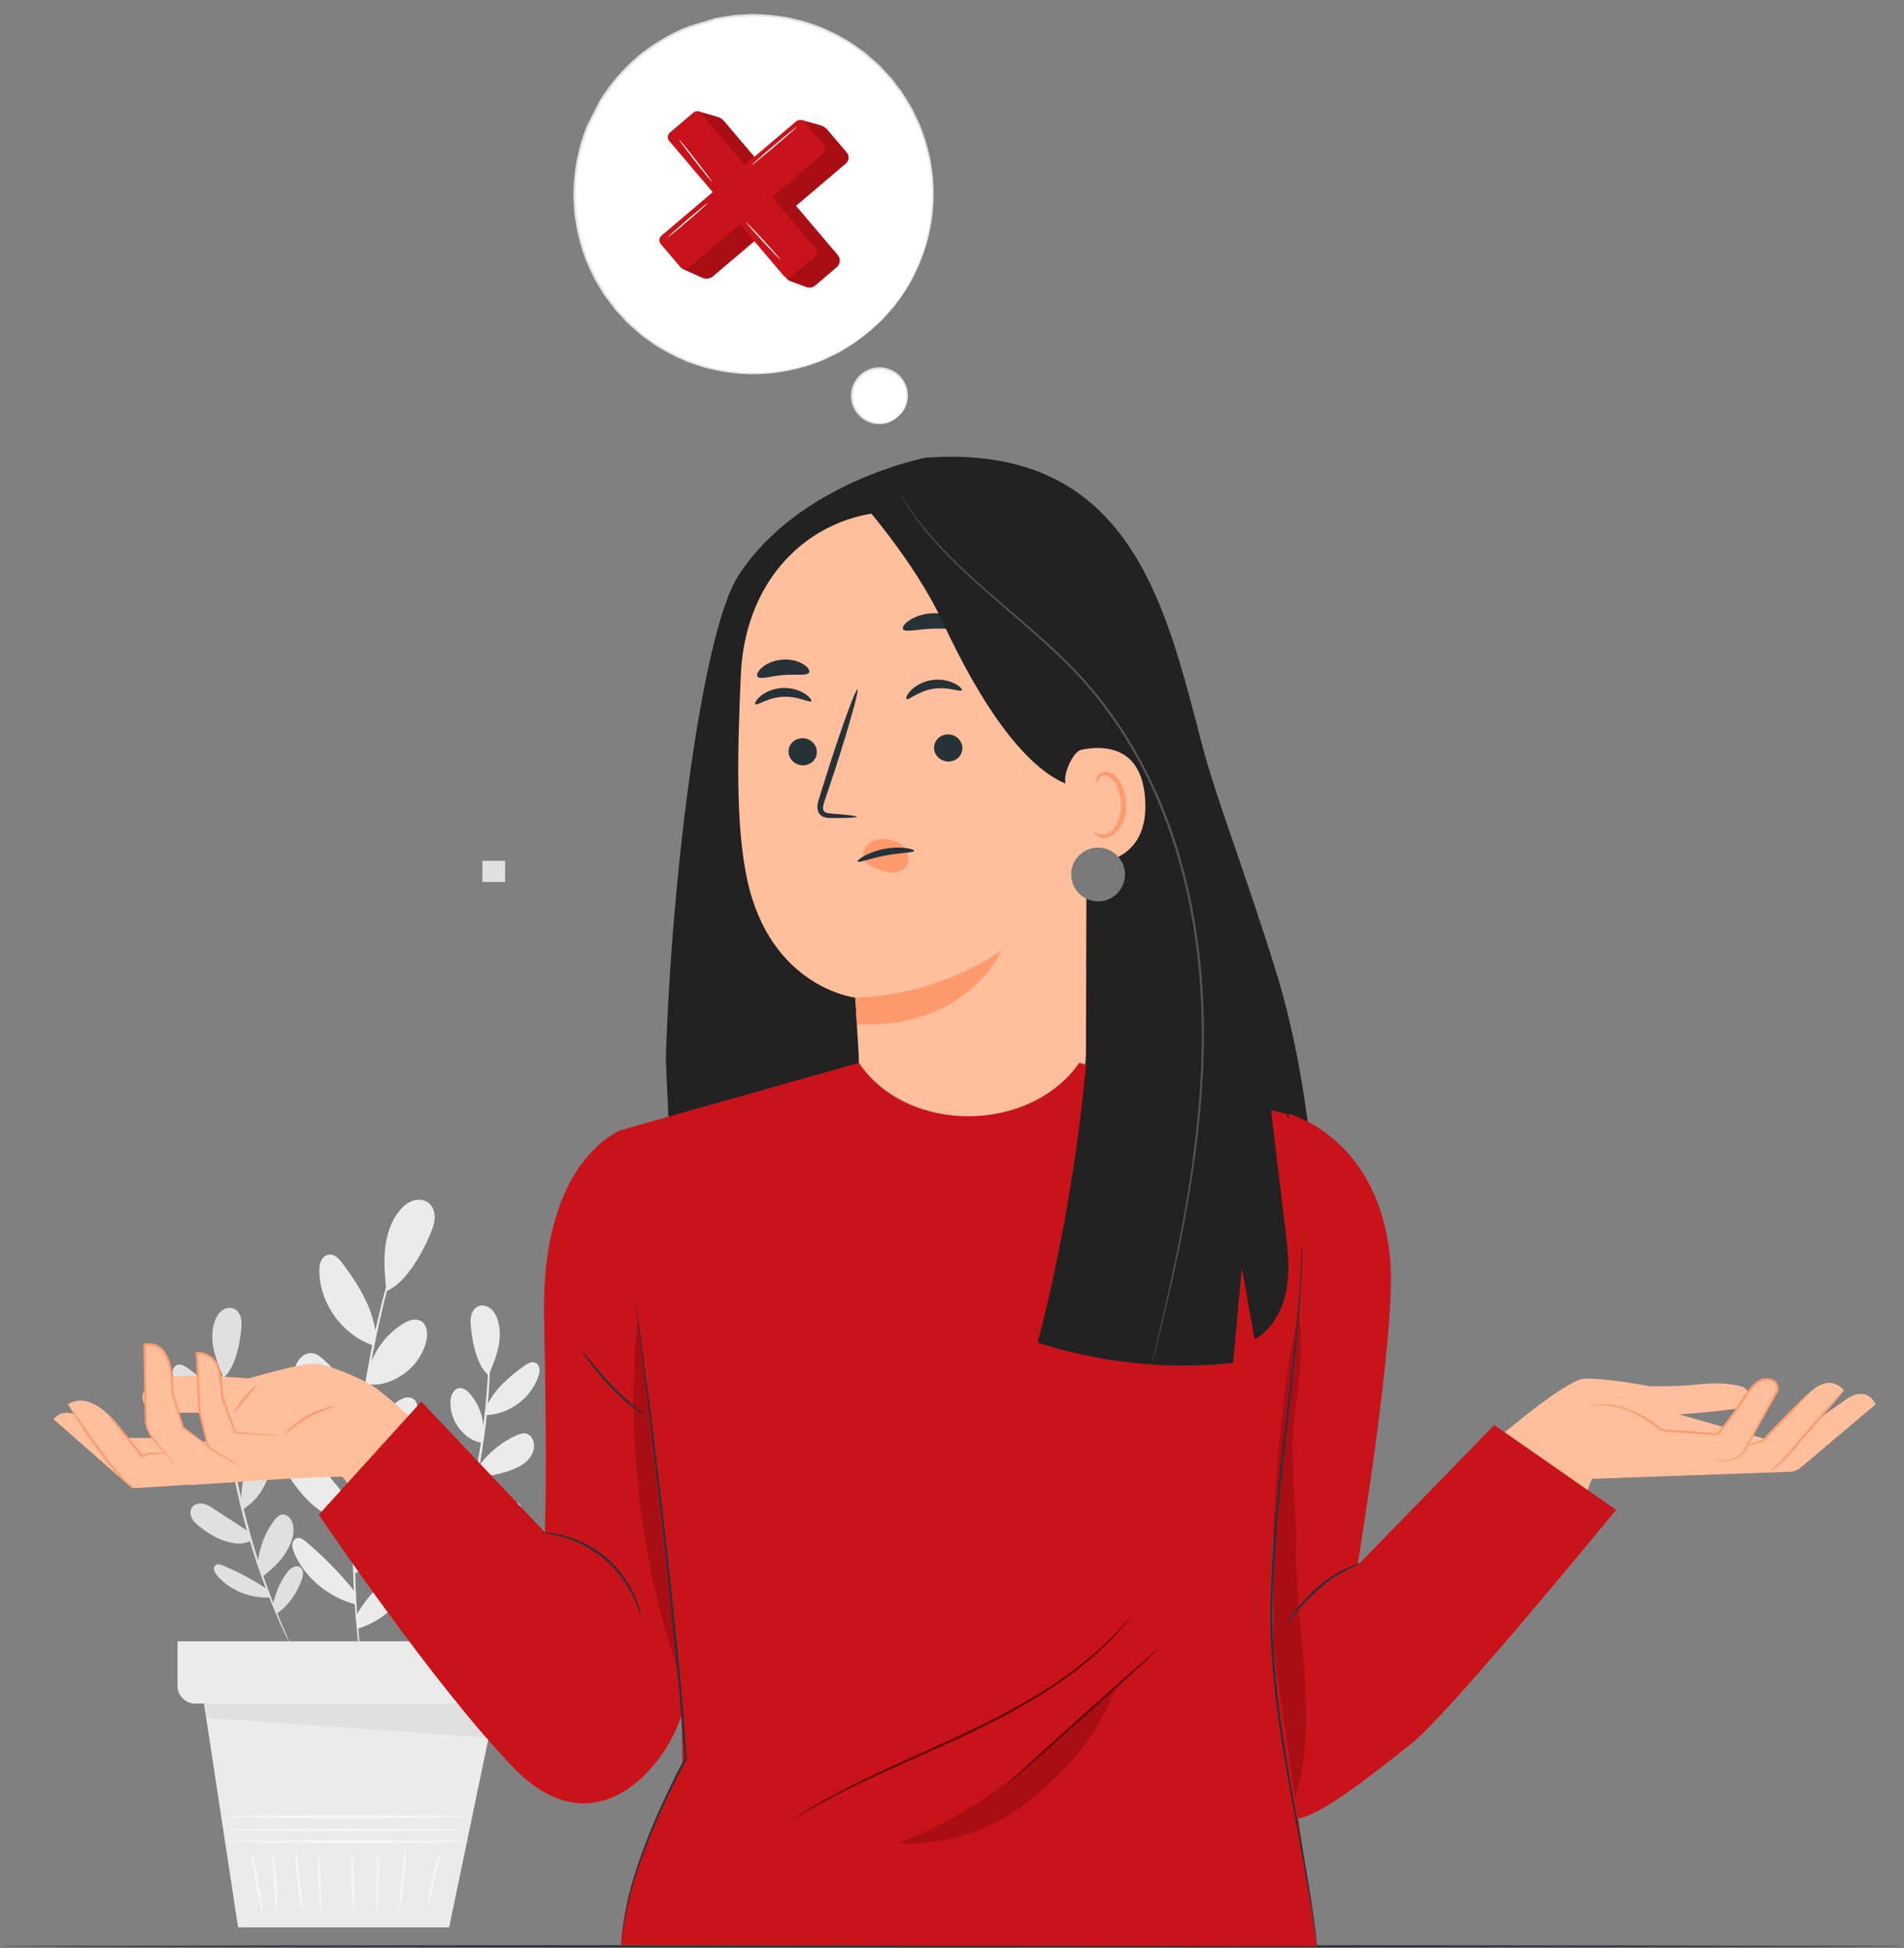 <svg width="257" height="263" viewBox="0 0 257 263" fill="none" xmlns="http://www.w3.org/2000/svg">
<rect x="0" y="0" width="257" height="263" fill="#808080" stroke="none"/>
<path d="M27.229 227.943L32.133 260.172H60.624L67.237 228.409L27.229 227.943Z" fill="#EBEBEB"/>
<path d="M63.252 248.598C63.252 248.69 55.951 248.765 46.947 248.765C37.94 248.765 30.641 248.69 30.641 248.598C30.641 248.506 37.94 248.43 46.947 248.43C55.951 248.431 63.252 248.506 63.252 248.598Z" fill="#F6F6F6"/>
<path d="M63.359 247.013C63.359 247.106 56.01 247.18 46.945 247.18C37.877 247.18 30.528 247.106 30.528 247.013C30.528 246.921 37.877 246.846 46.945 246.846C56.01 246.846 63.359 246.921 63.359 247.013Z" fill="#F6F6F6"/>
<path d="M63.303 245.223C63.303 245.315 55.953 245.39 46.888 245.39C37.82 245.39 30.472 245.315 30.472 245.223C30.472 245.13 37.82 245.056 46.888 245.056C55.953 245.056 63.303 245.13 63.303 245.223Z" fill="#F6F6F6"/>
<path d="M35.404 258.333C35.313 258.348 34.922 256.532 34.53 254.275C34.138 252.018 33.895 250.175 33.986 250.16C34.077 250.144 34.468 251.96 34.859 254.218C35.251 256.474 35.495 258.317 35.404 258.333Z" fill="#F6F6F6"/>
<path d="M37.339 257.99C37.245 257.992 37.136 256.217 36.986 254.031C36.839 251.844 36.706 250.071 36.8 250.06C36.889 250.05 37.172 251.812 37.319 254.008C37.47 256.204 37.429 257.989 37.339 257.99Z" fill="#F6F6F6"/>
<path d="M40.873 257.989C40.784 258.005 40.395 256.195 40.131 253.929C39.864 251.664 39.825 249.813 39.914 249.808C40.009 249.802 40.198 251.635 40.463 253.89C40.726 256.145 40.966 257.973 40.873 257.989Z" fill="#F6F6F6"/>
<path d="M43.35 258.159C43.261 258.167 43.028 256.323 42.956 254.034C42.88 251.745 42.992 249.891 43.082 249.892C43.177 249.894 43.214 251.744 43.29 254.023C43.362 256.302 43.445 258.151 43.35 258.159Z" fill="#F6F6F6"/>
<path d="M47.748 257.99C47.656 257.993 47.522 256.24 47.449 254.075C47.375 251.909 47.391 250.151 47.483 250.149C47.575 250.146 47.71 251.898 47.783 254.063C47.856 256.229 47.841 257.987 47.748 257.99Z" fill="#F6F6F6"/>
<path d="M50.956 258.16C50.863 258.159 50.803 256.346 50.822 254.11C50.84 251.873 50.929 250.061 51.022 250.062C51.114 250.063 51.174 251.876 51.156 254.113C51.138 256.348 51.048 258.16 50.956 258.16Z" fill="#F6F6F6"/>
<path d="M53.961 257.73C53.87 257.72 53.978 255.825 54.204 253.497C54.43 251.168 54.688 249.287 54.78 249.297C54.871 249.305 54.763 251.2 54.537 253.53C54.311 255.858 54.053 257.738 53.961 257.73Z" fill="#F6F6F6"/>
<path d="M57.834 257.307C57.746 257.296 57.884 255.67 58.313 253.708C58.738 251.744 59.288 250.208 59.373 250.234C59.465 250.262 59.062 251.83 58.64 253.779C58.215 255.727 57.929 257.321 57.834 257.307Z" fill="#F6F6F6"/>
<path d="M55.09 164.35C55.095 164.352 55.084 164.405 55.055 164.509C55.02 164.63 54.976 164.78 54.922 164.964C54.79 165.387 54.609 165.968 54.38 166.703C54.136 167.455 53.845 168.378 53.543 169.46C53.237 170.541 52.855 171.762 52.516 173.135C52.154 174.501 51.763 175.999 51.406 177.623C51.011 179.237 50.678 180.982 50.307 182.813C49.624 186.487 49.001 190.549 48.561 194.84C48.145 199.133 47.952 203.24 47.895 206.977C47.897 208.845 47.879 210.621 47.947 212.282C47.976 213.944 48.064 215.49 48.148 216.901C48.209 218.314 48.342 219.586 48.429 220.706C48.511 221.827 48.614 222.789 48.705 223.574C48.784 224.34 48.846 224.945 48.892 225.386C48.908 225.578 48.921 225.733 48.932 225.859C48.94 225.965 48.941 226.02 48.935 226.021C48.929 226.022 48.917 225.968 48.898 225.863C48.879 225.738 48.855 225.584 48.825 225.394C48.764 224.955 48.68 224.352 48.575 223.589C48.464 222.804 48.342 221.844 48.243 220.723C48.138 219.604 47.989 218.331 47.911 216.916C47.812 215.504 47.71 213.956 47.669 212.29C47.589 210.626 47.597 208.846 47.587 206.973C47.627 203.228 47.81 199.11 48.228 194.805C48.669 190.505 49.303 186.433 50.004 182.754C50.384 180.92 50.727 179.174 51.135 177.559C51.505 175.934 51.91 174.437 52.287 173.072C52.642 171.701 53.04 170.482 53.364 169.405C53.683 168.327 53.993 167.409 54.256 166.662C54.51 165.934 54.711 165.36 54.858 164.941C54.924 164.761 54.978 164.615 55.022 164.496C55.062 164.398 55.085 164.348 55.09 164.35Z" fill="#EBEBEB"/>
<path d="M49.948 184.306C50.716 182.003 52.313 179.987 54.377 178.711C55.083 178.274 55.974 177.919 56.721 178.28C57.715 178.761 57.795 180.16 57.498 181.223C57 183.012 55.83 184.605 54.274 185.618C52.717 186.63 51.272 187.107 49.435 186.838" fill="#EBEBEB"/>
<path d="M48.213 197.781C48.95 195 51.168 191.045 53.472 189.323C53.837 189.051 54.227 188.793 54.668 188.686C55.111 188.58 55.618 188.648 55.947 188.963C56.418 189.414 56.371 190.172 56.233 190.809C55.352 194.866 51.971 198.27 47.92 199.178" fill="#EBEBEB"/>
<path d="M47.739 209.642C48.873 206.999 50.726 204.67 53.045 202.97C53.589 202.571 54.233 202.19 54.897 202.31C55.903 202.493 56.36 203.722 56.271 204.741C56.088 206.839 54.486 208.522 52.831 209.825C51.05 211.229 47.924 212.348 47.924 212.348" fill="#EBEBEB"/>
<path d="M48.012 218.169C49.176 216.186 50.625 214.322 52.526 213.029C52.939 212.748 53.386 212.49 53.881 212.422C54.375 212.354 54.929 212.515 55.209 212.928C55.662 213.592 55.231 214.491 54.745 215.132C53.07 217.349 50.956 219.026 48.304 219.858" fill="#EBEBEB"/>
<path d="M47.781 214.706C45.836 212.322 43.673 210.118 41.326 208.129C40.959 207.819 40.496 207.494 40.039 207.642C39.686 207.758 39.472 208.139 39.447 208.51C39.422 208.881 39.551 209.244 39.693 209.588C41.104 212.998 44.428 215.669 48.005 216.58" fill="#EBEBEB"/>
<path d="M47.99 203.609C46.3 201.548 44.609 199.487 42.919 197.426C42.436 196.838 41.938 196.236 41.273 195.865C40.609 195.494 39.732 195.401 39.11 195.84C38.489 196.277 38.279 197.134 38.416 197.881C38.552 198.628 38.972 199.289 39.406 199.913C40.436 201.397 41.612 202.814 43.101 203.838C44.59 204.863 45.943 205.529 47.731 205.265" fill="#EBEBEB"/>
<path d="M48.695 191.117C47.711 188.173 45.929 185.498 43.592 183.456C43.201 183.114 42.772 182.778 42.262 182.68C41.246 182.483 40.264 183.332 39.935 184.313C39.565 185.417 39.818 186.661 40.399 187.671C40.979 188.679 41.858 189.484 42.782 190.191C44.487 191.495 46.399 192.527 48.424 193.237" fill="#EBEBEB"/>
<path d="M50.726 179.977C50.235 176.393 48.37 173.41 46.207 170.51C45.752 169.899 45.116 169.251 44.362 169.365C43.882 169.438 43.494 169.827 43.303 170.274C43.113 170.721 43.09 171.221 43.102 171.707C43.216 176.037 46.204 180.151 50.287 181.598" fill="#EBEBEB"/>
<path d="M52.145 174.29C51.967 172.447 51.789 170.591 51.959 168.748C52.13 166.904 52.67 165.053 53.799 163.586C54.284 162.956 54.893 162.392 55.64 162.118C56.388 161.844 57.289 161.907 57.899 162.418C58.465 162.89 58.701 163.67 58.673 164.407C58.644 165.143 58.384 165.849 58.101 166.53C56.751 169.781 54.497 173.38 52.145 174.29Z" fill="#EBEBEB"/>
<path d="M30.052 178.56C30.064 178.56 30.073 178.717 30.08 179.014C30.084 179.345 30.089 179.777 30.095 180.315C30.093 180.88 30.096 181.57 30.127 182.372C30.153 183.173 30.158 184.086 30.225 185.094C30.313 187.11 30.509 189.505 30.814 192.154C31.142 194.801 31.594 197.7 32.217 200.714C32.857 203.725 33.609 206.562 34.372 209.117C35.157 211.666 35.94 213.939 36.669 215.82C37.013 216.769 37.375 217.608 37.673 218.352C37.968 219.098 38.242 219.732 38.47 220.248C38.681 220.743 38.85 221.141 38.98 221.445C39.093 221.721 39.147 221.867 39.137 221.873C39.126 221.877 39.051 221.74 38.919 221.474C38.774 221.176 38.586 220.786 38.352 220.302C38.105 219.793 37.813 219.165 37.501 218.425C37.187 217.685 36.809 216.852 36.45 215.906C35.69 214.03 34.881 211.76 34.078 209.207C33.296 206.648 32.533 203.803 31.89 200.781C31.264 197.757 30.821 194.846 30.509 192.189C30.219 189.529 30.047 187.124 29.989 185.102C29.938 184.092 29.948 183.177 29.94 182.373C29.928 181.57 29.943 180.878 29.965 180.312C29.984 179.774 30.001 179.342 30.013 179.011C30.027 178.716 30.041 178.56 30.052 178.56Z" fill="#E0E0E0"/>
<path d="M30.846 193.255C30.873 191.521 31.526 189.806 32.657 188.492C33.044 188.043 33.574 187.61 34.16 187.694C34.94 187.807 35.296 188.742 35.323 189.531C35.368 190.856 34.915 192.192 34.074 193.217C33.232 194.241 32.351 194.877 31.042 195.089" fill="#E0E0E0"/>
<path d="M32.564 202.801C32.466 200.75 33.126 197.579 34.324 195.911C34.514 195.648 34.724 195.388 35.001 195.22C35.28 195.052 35.64 194.99 35.931 195.134C36.349 195.339 36.48 195.866 36.523 196.329C36.797 199.281 35.227 202.326 32.664 203.816" fill="#E0E0E0"/>
<path d="M34.793 210.98C34.996 208.937 35.756 206.952 36.969 205.296C37.254 204.907 37.61 204.509 38.087 204.448C38.812 204.355 39.388 205.094 39.547 205.807C39.873 207.275 39.144 208.765 38.299 210.009C37.388 211.348 35.501 212.782 35.501 212.782" fill="#E0E0E0"/>
<path d="M36.808 216.728C37.174 215.127 37.76 213.546 38.775 212.256C38.995 211.976 39.244 211.704 39.566 211.551C39.889 211.399 40.3 211.389 40.58 211.609C41.031 211.965 40.931 212.669 40.739 213.211C40.075 215.081 38.997 216.678 37.37 217.814" fill="#E0E0E0"/>
<path d="M35.91 214.417C34.073 213.213 32.126 212.178 30.1 211.329C29.783 211.197 29.398 211.075 29.119 211.275C28.904 211.43 28.84 211.735 28.903 211.993C28.966 212.251 29.131 212.471 29.302 212.674C30.997 214.693 33.835 215.795 36.466 215.646" fill="#E0E0E0"/>
<path d="M33.669 206.818C32.074 205.78 30.48 204.74 28.885 203.701C28.43 203.404 27.961 203.101 27.429 202.992C26.897 202.882 26.28 203.008 25.951 203.44C25.622 203.871 25.664 204.5 25.918 204.979C26.172 205.458 26.599 205.818 27.029 206.149C28.05 206.938 29.156 207.65 30.39 208.026C31.624 208.403 32.689 208.566 33.85 208.001" fill="#E0E0E0"/>
<path d="M31.453 198.161C30.148 196.368 28.36 194.931 26.329 194.043C25.989 193.895 25.625 193.759 25.256 193.802C24.522 193.887 24.037 194.676 24.024 195.415C24.009 196.246 24.449 197.039 25.062 197.601C25.674 198.163 26.446 198.522 27.227 198.805C28.668 199.325 30.192 199.616 31.724 199.664" fill="#E0E0E0"/>
<path d="M30.438 190.141C29.332 187.807 27.42 186.178 25.324 184.668C24.882 184.35 24.309 184.046 23.821 184.286C23.51 184.439 23.329 184.787 23.296 185.133C23.262 185.478 23.355 185.823 23.468 186.151C24.477 189.075 27.397 191.233 30.488 191.339" fill="#E0E0E0"/>
<path d="M30.177 185.964C29.66 184.747 29.14 183.522 28.858 182.23C28.577 180.939 28.547 179.562 29 178.32C29.195 177.786 29.487 177.271 29.937 176.924C30.387 176.578 31.014 176.426 31.54 176.642C32.026 176.842 32.356 177.323 32.495 177.83C32.634 178.337 32.609 178.874 32.563 179.399C32.343 181.902 31.583 184.838 30.177 185.964Z" fill="#E0E0E0"/>
<path d="M66.071 178.248C66.083 178.248 66.096 178.404 66.111 178.701C66.123 179.032 66.139 179.464 66.159 180.002C66.18 180.568 66.196 181.259 66.183 182.063C66.175 182.865 66.186 183.781 66.134 184.792C66.076 186.814 65.905 189.219 65.615 191.879C65.302 194.535 64.859 197.447 64.233 200.471C63.59 203.493 62.827 206.337 62.046 208.896C61.243 211.449 60.433 213.72 59.673 215.595C59.315 216.541 58.937 217.375 58.622 218.114C58.311 218.855 58.018 219.482 57.772 219.991C57.537 220.476 57.349 220.865 57.205 221.163C57.071 221.429 56.997 221.567 56.987 221.562C56.976 221.557 57.031 221.41 57.144 221.135C57.273 220.83 57.442 220.433 57.653 219.938C57.881 219.421 58.156 218.788 58.45 218.042C58.748 217.297 59.11 216.459 59.454 215.51C60.183 213.628 60.967 211.356 61.752 208.807C62.515 206.251 63.267 203.415 63.907 200.403C64.53 197.389 64.982 194.491 65.31 191.844C65.615 189.195 65.811 186.799 65.899 184.783C65.966 183.776 65.971 182.863 65.997 182.061C66.028 181.259 66.031 180.569 66.029 180.004C66.035 179.466 66.04 179.034 66.044 178.703C66.05 178.405 66.059 178.249 66.071 178.248Z" fill="#EBEBEB"/>
<path d="M65.277 192.942C65.249 191.208 64.596 189.492 63.465 188.179C63.078 187.73 62.548 187.297 61.962 187.381C61.182 187.494 60.826 188.429 60.799 189.217C60.754 190.542 61.206 191.879 62.048 192.903C62.89 193.928 63.771 194.564 65.08 194.776" fill="#EBEBEB"/>
<path d="M63.555 202.488C63.652 200.437 62.993 197.266 61.795 195.598C61.605 195.335 61.395 195.076 61.118 194.907C60.839 194.739 60.479 194.677 60.187 194.821C59.77 195.026 59.638 195.553 59.595 196.016C59.321 198.968 60.89 202.013 63.454 203.503" fill="#EBEBEB"/>
<path d="M61.327 210.667C61.124 208.624 60.364 206.639 59.15 204.982C58.866 204.594 58.51 204.195 58.032 204.134C57.307 204.042 56.732 204.781 56.573 205.494C56.246 206.962 56.975 208.452 57.821 209.695C58.731 211.035 60.619 212.469 60.619 212.469" fill="#EBEBEB"/>
<path d="M59.313 216.414C58.947 214.814 58.361 213.233 57.346 211.943C57.126 211.663 56.876 211.391 56.555 211.238C56.232 211.086 55.821 211.076 55.541 211.296C55.09 211.652 55.19 212.356 55.382 212.897C56.046 214.768 57.124 216.364 58.751 217.501" fill="#EBEBEB"/>
<path d="M60.206 214.105C62.043 212.901 63.991 211.866 66.017 211.017C66.333 210.885 66.719 210.763 66.998 210.963C67.213 211.118 67.277 211.423 67.214 211.681C67.15 211.939 66.985 212.159 66.814 212.362C65.12 214.38 62.282 215.483 59.65 215.333" fill="#EBEBEB"/>
<path d="M62.455 206.505C64.049 205.466 65.644 204.427 67.238 203.388C67.693 203.091 68.162 202.788 68.695 202.679C69.227 202.569 69.844 202.695 70.173 203.127C70.501 203.558 70.46 204.187 70.206 204.666C69.953 205.145 69.524 205.505 69.095 205.836C68.073 206.625 66.968 207.337 65.734 207.714C64.499 208.091 63.435 208.253 62.274 207.689" fill="#EBEBEB"/>
<path d="M64.663 197.849C65.967 196.056 67.755 194.619 69.787 193.731C70.127 193.583 70.491 193.447 70.859 193.489C71.594 193.575 72.079 194.364 72.092 195.102C72.106 195.933 71.666 196.727 71.054 197.288C70.441 197.85 69.67 198.209 68.888 198.491C67.447 199.012 65.924 199.303 64.392 199.35" fill="#EBEBEB"/>
<path d="M65.682 189.829C66.788 187.494 68.7 185.865 70.796 184.356C71.237 184.038 71.81 183.733 72.299 183.973C72.61 184.126 72.79 184.475 72.824 184.82C72.857 185.166 72.766 185.511 72.653 185.839C71.643 188.763 68.723 190.92 65.632 191.026" fill="#EBEBEB"/>
<path d="M65.939 185.65C66.457 184.434 66.977 183.209 67.259 181.917C67.54 180.625 67.57 179.249 67.117 178.007C66.922 177.473 66.63 176.958 66.18 176.611C65.73 176.264 65.103 176.113 64.577 176.329C64.09 176.529 63.761 177.009 63.622 177.516C63.483 178.024 63.508 178.561 63.554 179.085C63.774 181.589 64.534 184.525 65.939 185.65Z" fill="#EBEBEB"/>
<path d="M23.963 221.561V227.592C23.963 228.903 25.026 229.966 26.337 229.966H67.595C68.906 229.966 69.969 228.903 69.969 227.592V221.561H23.963Z" fill="#EBEBEB"/>
<path d="M27.53 229.966L27.873 231.886L65.943 234.599L66.907 229.966H27.53Z" fill="#E0E0E0"/>
<path d="M125.864 28.376C127.044 15.07 117.195 3.325 103.864 2.142C90.533 0.959 78.769 10.786 77.588 24.092C76.407 37.397 86.257 49.143 99.588 50.326C112.919 51.509 124.683 41.682 125.864 28.376Z" fill="white"/>
<path d="M117.285 44.794C117.285 44.794 117.389 44.711 117.583 44.538C117.783 44.357 118.067 44.1 118.438 43.764C118.626 43.593 118.836 43.401 119.066 43.191C119.287 42.969 119.506 42.705 119.755 42.431C120.002 42.154 120.268 41.856 120.552 41.537C120.849 41.227 121.082 40.832 121.375 40.45C122.554 38.925 123.708 36.831 124.639 34.256C125.554 31.679 126.153 28.554 125.994 25.099C125.971 24.668 125.947 24.231 125.923 23.79C125.873 23.351 125.795 22.91 125.731 22.463C125.652 22.018 125.622 21.558 125.499 21.113C125.386 20.665 125.273 20.213 125.157 19.757C125.049 19.402 124.872 18.821 124.763 18.466C124.754 18.441 124.745 18.416 124.736 18.391C124.573 17.938 124.409 17.481 124.243 17.02C124.063 16.564 123.828 16.126 123.62 15.673C123.393 15.228 123.218 14.752 122.933 14.328C122.398 13.464 121.906 12.55 121.236 11.737C120.914 11.323 120.615 10.884 120.267 10.48C119.772 9.946 119.273 9.407 118.768 8.862C118.718 8.808 118.665 8.756 118.61 8.707C118.405 8.526 118.2 8.345 117.994 8.163C117.578 7.805 117.176 7.423 116.74 7.077C115.828 6.439 114.946 5.725 113.929 5.196C112.96 4.582 111.888 4.139 110.822 3.655C110.278 3.439 109.713 3.269 109.155 3.072C108.872 2.983 108.597 2.866 108.307 2.8L107.436 2.594C106.509 2.335 105.55 2.207 104.583 2.078C104.097 2.036 103.611 1.993 103.125 1.951L101.56 1.888L101.097 1.911L100.167 1.962L99.233 2.014L98.303 2.152L97.371 2.294L96.903 2.365L96.442 2.479C95.5 2.764 93.964 3.229 93.022 3.514C92.944 3.543 92.866 3.571 92.787 3.599C90.403 4.56 88.137 5.9 86.09 7.571C84.086 9.295 82.369 11.291 81.006 13.472C80.968 13.538 80.93 13.603 80.893 13.669C80.444 14.553 79.713 15.993 79.264 16.877L79.071 17.31L78.919 17.758L78.616 18.652L78.317 19.543L78.104 20.454L77.89 21.361L77.787 21.814L77.575 23.367C77.532 23.854 77.489 24.339 77.446 24.825C77.403 25.799 77.362 26.766 77.455 27.723L77.505 28.617C77.52 28.915 77.587 29.206 77.625 29.499C77.721 30.083 77.79 30.67 77.907 31.242C78.198 32.377 78.447 33.511 78.882 34.572C79.225 35.666 79.775 36.659 80.243 37.67C80.507 38.16 80.813 38.622 81.094 39.095C81.236 39.329 81.379 39.563 81.521 39.796C81.559 39.858 81.6 39.92 81.644 39.977C82.093 40.57 82.537 41.157 82.977 41.737C83.314 42.15 83.693 42.522 84.045 42.912C84.729 43.714 85.543 44.358 86.3 45.035C86.666 45.389 87.106 45.646 87.504 45.947C87.914 46.23 88.304 46.539 88.721 46.795C89.15 47.041 89.574 47.284 89.994 47.526C90.34 47.703 90.903 47.992 91.249 48.169C91.251 48.17 91.253 48.172 91.255 48.172C91.685 48.366 92.11 48.557 92.532 48.746C92.95 48.945 93.397 49.054 93.821 49.211C94.25 49.352 94.671 49.506 95.094 49.631C95.525 49.732 95.95 49.831 96.371 49.93C99.744 50.689 102.927 50.646 105.624 50.195C108.322 49.729 110.584 48.958 112.291 48.064C112.719 47.842 113.149 47.682 113.505 47.443C113.869 47.219 114.209 47.009 114.525 46.815C114.839 46.617 115.137 46.448 115.394 46.269C115.641 46.078 115.866 45.906 116.068 45.75C116.463 45.444 116.766 45.209 116.979 45.044C117.186 44.881 117.285 44.794 117.285 44.794C117.285 44.794 117.173 44.866 116.963 45.019C116.746 45.178 116.438 45.405 116.035 45.702C115.832 45.853 115.605 46.021 115.355 46.207C115.096 46.381 114.796 46.546 114.481 46.739C114.164 46.929 113.823 47.134 113.459 47.353C113.102 47.586 112.672 47.742 112.244 47.959C110.538 48.834 108.281 49.584 105.6 50.032C102.918 50.465 99.76 50.493 96.417 49.727C96.001 49.628 95.579 49.528 95.153 49.426C94.733 49.3 94.317 49.146 93.892 49.004C93.473 48.848 93.029 48.738 92.616 48.54C92.2 48.351 91.779 48.16 91.354 47.968C91.025 47.798 90.486 47.521 90.156 47.352C90.136 47.34 90.116 47.328 90.097 47.317C89.684 47.079 89.267 46.839 88.847 46.596C88.434 46.34 88.049 46.034 87.643 45.752C87.25 45.453 86.816 45.198 86.454 44.846C85.706 44.174 84.901 43.535 84.227 42.739C83.879 42.352 83.504 41.983 83.172 41.574C82.737 40.997 82.297 40.414 81.853 39.825C81.811 39.769 81.771 39.711 81.734 39.651C81.594 39.42 81.454 39.188 81.313 38.955C81.037 38.488 80.735 38.029 80.474 37.544C80.013 36.544 79.471 35.561 79.133 34.478C78.704 33.428 78.461 32.307 78.174 31.185C78.059 30.619 77.991 30.038 77.897 29.461C77.86 29.171 77.794 28.882 77.78 28.588L77.731 27.704C77.617 26.522 77.712 25.327 77.757 24.12C77.839 23.521 77.921 22.92 78.003 22.316L78.065 21.862L78.168 21.415L78.379 20.519L78.591 19.619L78.888 18.739L79.188 17.856L79.338 17.413L79.529 16.985C79.976 16.108 80.704 14.676 81.151 13.799C81.185 13.74 81.218 13.681 81.252 13.622C82.601 11.468 84.297 9.496 86.277 7.792C88.3 6.141 90.538 4.817 92.894 3.867C92.968 3.841 93.04 3.814 93.113 3.788C94.047 3.505 95.571 3.042 96.506 2.758L96.961 2.646L97.423 2.575L98.345 2.434L99.263 2.296L100.186 2.245L101.105 2.193L101.563 2.17L102.02 2.188C102.629 2.213 103.235 2.237 103.839 2.26C105.034 2.428 106.228 2.544 107.371 2.862L108.233 3.064C108.52 3.13 108.792 3.245 109.072 3.333C109.623 3.526 110.183 3.694 110.721 3.906C111.775 4.385 112.836 4.82 113.795 5.426C114.803 5.947 115.675 6.652 116.579 7.281C117.011 7.623 117.409 8 117.822 8.354C118.026 8.533 118.229 8.712 118.432 8.89C118.485 8.937 118.537 8.986 118.585 9.039C119.087 9.579 119.584 10.113 120.076 10.642C120.421 11.041 120.718 11.475 121.038 11.884C121.704 12.688 122.193 13.591 122.724 14.445C123.008 14.863 123.182 15.335 123.408 15.774C123.615 16.223 123.849 16.656 124.029 17.106C124.195 17.562 124.358 18.015 124.521 18.463C124.602 18.686 124.683 18.909 124.764 19.132C124.77 19.152 124.777 19.174 124.783 19.195C124.953 19.858 125.12 20.513 125.285 21.157C125.408 21.599 125.439 22.054 125.519 22.494C125.584 22.937 125.664 23.374 125.714 23.809C125.739 24.247 125.765 24.679 125.789 25.107C125.959 28.531 125.38 31.636 124.485 34.201C123.576 36.764 122.443 38.854 121.283 40.382C120.995 40.765 120.766 41.161 120.474 41.471C120.194 41.792 119.933 42.092 119.691 42.372C119.445 42.648 119.23 42.914 119.013 43.138C118.787 43.352 118.581 43.546 118.397 43.72C118.035 44.064 117.757 44.328 117.563 44.514C117.376 44.695 117.285 44.794 117.285 44.794Z" fill="#E0E0E0"/>
<path d="M121.72 55.684C120.02 57.897 116.676 57.603 115.389 55.126C114.74 53.878 114.878 52.317 115.734 51.202C117.435 48.989 120.779 49.284 122.066 51.76C122.714 53.008 122.577 54.569 121.72 55.684Z" fill="white"/>
<path d="M121.125 56.306C121.131 56.314 121.197 56.265 121.319 56.164C121.442 56.066 121.609 55.901 121.792 55.663C122.157 55.196 122.586 54.364 122.55 53.264C122.529 52.723 122.396 52.121 122.08 51.559C121.763 51.003 121.294 50.466 120.661 50.106C120.039 49.736 119.266 49.531 118.477 49.586C117.686 49.626 116.887 49.942 116.239 50.476C115.6 51.02 115.148 51.752 114.971 52.525C114.779 53.293 114.846 54.089 115.101 54.766C115.345 55.453 115.793 56.009 116.284 56.417C116.783 56.827 117.351 57.063 117.881 57.178C118.957 57.406 119.852 57.129 120.374 56.851C120.641 56.713 120.833 56.577 120.951 56.472C121.072 56.37 121.132 56.314 121.125 56.306C121.107 56.282 120.86 56.507 120.328 56.754C119.806 56.995 118.941 57.227 117.925 56.987C117.424 56.866 116.893 56.633 116.431 56.24C115.974 55.848 115.561 55.321 115.34 54.678C115.108 54.044 115.052 53.302 115.234 52.588C115.403 51.87 115.823 51.193 116.417 50.686C117.02 50.191 117.759 49.895 118.495 49.855C119.229 49.8 119.95 49.986 120.534 50.325C121.129 50.654 121.575 51.153 121.881 51.671C122.187 52.194 122.323 52.759 122.356 53.273C122.414 54.315 122.034 55.127 121.706 55.599C121.37 56.08 121.105 56.284 121.125 56.306Z" fill="#E0E0E0"/>
<path d="M68.174 116.203H65.116V119.058H68.174V116.203Z" fill="#E0E0E0"/>
<path d="M256.715 262.728C256.715 262.812 199.306 262.879 128.507 262.879C57.682 262.879 0.286 262.811 0.286 262.728C0.286 262.646 57.682 262.578 128.507 262.578C199.306 262.578 256.715 262.645 256.715 262.728Z" fill="#263238"/>
<path d="M94.803 37.495L92.122 36.297L108.094 16.182L110.702 16.904C111.092 17.012 111.439 17.234 111.701 17.541L114.295 20.598C114.668 21.038 114.614 21.697 114.174 22.071L96.244 37.29C95.843 37.63 95.283 37.71 94.803 37.495Z" fill="#C8131B"/>
<path d="M112.929 36.077L110.028 38.54C109.704 38.815 109.257 38.895 108.858 38.748L106.687 37.952C106.414 37.851 106.187 37.654 106.05 37.397L94.169 15L96.847 15.777C97.193 15.877 97.501 16.076 97.733 16.351L113.065 34.413C113.487 34.911 113.426 35.656 112.929 36.077Z" fill="#C8131B"/>
<g opacity="0.3">
<path d="M94.803 37.495L92.122 36.297L108.094 16.182L110.702 16.904C111.092 17.012 111.439 17.234 111.701 17.541L114.295 20.598C114.668 21.038 114.614 21.697 114.174 22.071L96.244 37.29C95.843 37.63 95.283 37.71 94.803 37.495Z" fill="#610206"/>
<path d="M112.929 36.077L110.028 38.54C109.704 38.815 109.257 38.895 108.858 38.748L106.687 37.952C106.414 37.851 106.187 37.654 106.05 37.397L94.169 15L96.847 15.777C97.193 15.877 97.501 16.076 97.733 16.351L113.065 34.413C113.487 34.911 113.426 35.656 112.929 36.077Z" fill="#610206"/>
</g>
<path d="M91.827 36.048L89.19 32.941C88.904 32.605 88.945 32.1 89.282 31.815L107.447 16.397C107.783 16.111 108.287 16.153 108.573 16.489L111.21 19.596C111.496 19.932 111.455 20.436 111.118 20.722L92.954 36.14C92.617 36.426 92.113 36.385 91.827 36.048Z" fill="#C8131B"/>
<path d="M109.98 34.642L106.873 37.279C106.536 37.564 106.032 37.523 105.747 37.187L90.329 19.022C90.043 18.686 90.084 18.181 90.421 17.896L93.617 15.183C93.904 14.939 94.334 14.974 94.578 15.261L110.072 33.515C110.358 33.852 110.316 34.356 109.98 34.642Z" fill="#C8131B"/>
<path d="M95.532 27.409C95.564 27.447 94.382 28.513 92.891 29.789C91.399 31.066 90.163 32.07 90.13 32.032C90.098 31.994 91.281 30.928 92.772 29.651C94.264 28.375 95.499 27.371 95.532 27.409Z" fill="white"/>
<path d="M107.55 17.124C107.583 17.163 106.254 18.341 104.582 19.756C102.91 21.171 101.528 22.287 101.496 22.249C101.463 22.21 102.792 21.032 104.464 19.617C106.136 18.202 107.518 17.086 107.55 17.124Z" fill="white"/>
<path d="M96.113 24.546C96.073 24.577 95.043 23.326 93.812 21.752C92.581 20.177 91.615 18.876 91.654 18.845C91.694 18.814 92.724 20.065 93.955 21.64C95.186 23.214 96.152 24.515 96.113 24.546Z" fill="white"/>
<path d="M105.307 35.005C105.27 35.039 104.205 33.943 102.929 32.559C101.652 31.173 100.647 30.023 100.684 29.989C100.721 29.955 101.785 31.05 103.062 32.435C104.339 33.82 105.344 34.971 105.307 35.005Z" fill="white"/>
<path d="M57.254 193.035C57.254 193.035 52.303 188.388 50.399 187.153C48.495 185.918 44.225 184.22 42.631 184.066C41.036 183.912 33.576 186.073 33.576 186.073C33.576 186.073 22.566 185.095 20.714 186.382C18.862 187.668 19.016 189.005 19.788 189.983C20.56 190.96 23.544 190.652 26.836 190.703C30.129 190.754 31.004 191.063 31.004 191.063L26.219 196.156L38.617 199.603L46.18 199.319L48.907 202.748L57.254 193.035Z" fill="#FFBF9D"/>
<path d="M19.507 181.53L19.806 192.5L20.337 193.864L25.748 200.461L38.952 199.591L28.433 195.493L24.693 192.651L23.247 187.963C23.247 187.963 23.696 180.732 19.507 181.53Z" fill="#FFBF9D"/>
<path d="M20.436 194.115H17.22C17.22 194.115 13.025 187.215 9.185 189.558L10.067 190.922C10.067 190.922 8.337 190.139 7.24 191.594L17.824 200.879H18.311L29.588 200.152L20.436 194.115Z" fill="#FFBF9D"/>
<path d="M22.35 196.212C22.347 196.245 22.01 196.229 21.44 196.25C20.879 196.282 20.046 196.319 19.212 196.698L19.104 196.747L19.034 196.649C18.708 196.188 18.304 195.692 17.89 195.176C17.034 194.118 16.259 193.162 15.608 192.358C15.027 191.632 14.671 191.184 14.701 191.155C14.732 191.126 15.148 191.528 15.771 192.219C16.394 192.91 17.234 193.881 18.126 194.986C18.543 195.507 18.937 196.002 19.269 196.494L19.092 196.444C20.017 196.052 20.866 196.065 21.441 196.078C22.021 196.106 22.354 196.182 22.35 196.212Z" fill="#FF9A6C"/>
<path d="M45.227 189.834C45.254 189.932 43.445 190.299 41.505 191.409C39.56 192.51 38.32 193.876 38.25 193.802C38.223 193.777 38.499 193.409 39.031 192.888C39.562 192.369 40.366 191.711 41.356 191.146C42.348 190.583 43.324 190.228 44.042 190.038C44.761 189.847 45.22 189.798 45.227 189.834Z" fill="#FF9A6C"/>
<path d="M34.678 186.992C34.738 187.055 34.009 187.841 33.164 188.852C32.316 189.862 31.669 190.717 31.597 190.67C31.53 190.626 32.072 189.683 32.932 188.659C33.79 187.633 34.624 186.934 34.678 186.992Z" fill="#FF9A6C"/>
<path d="M23.652 197.746C23.644 197.753 23.558 197.666 23.399 197.494C23.222 197.297 22.997 197.046 22.719 196.736C22.418 196.393 22.064 195.987 21.655 195.522C21.448 195.283 21.228 195.029 20.995 194.76C20.765 194.492 20.501 194.212 20.279 193.869C19.835 193.193 19.531 192.314 19.527 191.357C19.509 190.421 19.489 189.424 19.469 188.376C19.434 186.271 19.396 183.961 19.356 181.532L19.354 181.398L19.478 181.382C19.588 181.367 19.708 181.35 19.828 181.334C20.606 181.247 21.439 181.52 21.962 182.091C22.489 182.651 22.784 183.344 22.984 184.019C23.367 185.385 23.429 186.728 23.381 187.972L23.375 187.924C23.91 189.703 24.388 191.286 24.79 192.621L24.755 192.57C25.889 193.456 26.807 194.173 27.473 194.694C27.768 194.932 28.007 195.124 28.195 195.276C28.357 195.411 28.439 195.485 28.433 195.493C28.427 195.5 28.334 195.442 28.16 195.321C27.963 195.18 27.714 195.002 27.406 194.782C26.726 194.279 25.789 193.587 24.632 192.731L24.606 192.712L24.596 192.679C24.177 191.35 23.679 189.773 23.119 188.001L23.113 187.98L23.113 187.953C23.151 186.745 23.079 185.41 22.702 184.1C22.509 183.451 22.222 182.799 21.747 182.298C21.275 181.791 20.568 181.559 19.855 181.633C19.745 181.648 19.636 181.663 19.535 181.677L19.658 181.527C19.689 183.956 19.719 186.266 19.745 188.37C19.832 190.454 19.507 192.439 20.456 193.754C20.659 194.082 20.911 194.358 21.138 194.636C21.365 194.91 21.58 195.169 21.782 195.413C22.175 195.891 22.517 196.308 22.806 196.66C23.067 196.985 23.278 197.248 23.444 197.455C23.588 197.64 23.66 197.74 23.652 197.746Z" fill="#FF9A6C"/>
<path d="M18.311 200.878C18.315 200.893 18.085 200.905 17.749 200.718C17.413 200.538 16.984 200.195 16.507 199.726C15.55 198.788 14.388 197.355 13.191 195.716C11.994 194.075 10.98 192.542 10.268 191.419C9.912 190.857 9.632 190.398 9.446 190.075C9.26 189.753 9.167 189.569 9.185 189.558C9.202 189.547 9.329 189.71 9.545 190.012C9.797 190.372 10.097 190.801 10.446 191.301C11.203 192.392 12.243 193.902 13.435 195.537C14.628 197.17 15.756 198.614 16.659 199.576C17.11 200.057 17.506 200.415 17.809 200.617C18.11 200.824 18.314 200.85 18.311 200.878Z" fill="#FF9A6C"/>
<path d="M37.575 193.797L31.75 193.404L30.008 188.63L29.687 185.42C29.53 183.851 28.218 182.613 26.642 182.637C26.623 182.637 26.604 182.637 26.585 182.638L26.912 190.505L28.108 195.392L32.842 198.185H38.63L37.575 193.797Z" fill="#FFBF9D"/>
<path d="M37.575 193.797L31.748 193.404L30.007 188.63L29.686 185.42C29.529 183.851 28.217 182.613 26.641 182.637C26.622 182.637 26.603 182.637 26.584 182.638L26.911 190.505L28.107 195.392L32.841 198.185" fill="#FFBF9D"/>
<path d="M32.841 198.185C32.836 198.194 32.718 198.137 32.499 198.019C32.254 197.883 31.938 197.707 31.546 197.49C30.692 196.999 29.508 196.32 28.053 195.485L28.015 195.463L28.004 195.418C27.652 194.017 27.237 192.363 26.779 190.538L26.776 190.526L26.775 190.512C26.673 188.147 26.556 185.471 26.433 182.645L26.427 182.495L26.58 182.488C26.633 182.485 26.692 182.488 26.751 182.49C28.216 182.5 29.463 183.643 29.751 184.95C29.834 185.28 29.848 185.603 29.881 185.911C29.911 186.223 29.942 186.531 29.972 186.835C30.031 187.445 30.088 188.039 30.144 188.617L30.136 188.584C30.773 190.361 31.351 191.971 31.852 193.367L31.756 193.295C33.526 193.435 34.972 193.549 36.016 193.631C36.492 193.675 36.876 193.711 37.173 193.738C37.437 193.766 37.575 193.786 37.575 193.797C37.574 193.808 37.434 193.809 37.169 193.801C36.871 193.788 36.486 193.772 36.007 193.752C34.962 193.693 33.515 193.612 31.741 193.513L31.671 193.509L31.646 193.441C31.13 192.05 30.535 190.447 29.878 188.676L29.872 188.661L29.871 188.643C29.811 188.065 29.75 187.471 29.687 186.863C29.656 186.558 29.624 186.25 29.593 185.938C29.558 185.624 29.541 185.309 29.465 185.019C29.198 183.83 28.063 182.798 26.746 182.79C26.692 182.788 26.64 182.786 26.59 182.788L26.736 182.631C26.848 185.457 26.955 188.133 27.048 190.499L27.045 190.472C27.482 192.302 27.878 193.961 28.213 195.366L28.164 195.299C29.599 196.169 30.766 196.876 31.608 197.387C31.988 197.625 32.294 197.817 32.532 197.965C32.739 198.101 32.846 198.176 32.841 198.185Z" fill="#FF9A6C"/>
<path d="M162.368 100.969C157.374 81.937 152.764 59.791 124.938 61.781C124.938 61.781 107.789 65.081 99.646 77.736C94.856 85.181 90.706 117.271 89.881 142.617C89.881 142.621 89.881 142.625 89.881 142.629C89.847 143.661 90.277 150.855 90.248 151.865L163.905 157.996H177.174C177.174 157.996 176.342 144.55 172.343 131.508C168.452 118.822 164.136 107.706 162.368 100.969Z" fill="#222222"/>
<path d="M121.236 69.033L122.977 67.374L141.789 74.955C144.511 75.106 146.665 77.314 146.748 80.039L146.583 141.335C146.607 145.491 145.774 149.091 143.264 152.404L140.622 155.892C134.598 163.846 122.205 163.191 117.436 154.428C117.102 153.816 116.871 153.278 116.771 152.843C116.67 152.297 116.521 151.937 116.491 151.472C115.931 146.541 115.899 142.265 115.899 142.265C115.564 136.85 115.453 134.629 115.452 134.679C115.452 134.679 103.93 133.355 100.815 118.564C99.266 111.209 99.558 101.089 99.994 91.13C100.597 77.346 110.157 69.019 121.236 69.033Z" fill="#FFBF9D"/>
<path d="M126.078 100.962C126.093 101.974 126.962 102.795 128.019 102.799C129.073 102.803 129.918 101.988 129.903 100.976C129.888 99.965 129.019 99.142 127.965 99.139C126.908 99.135 126.063 99.951 126.078 100.962Z" fill="#263238"/>
<path d="M106.436 101.476C106.451 102.487 107.32 103.309 108.376 103.313C109.43 103.317 110.276 102.502 110.261 101.49C110.246 100.478 109.377 99.656 108.322 99.652C107.266 99.648 106.421 100.465 106.436 101.476Z" fill="#263238"/>
<path d="M101.961 95.069C102.21 95.306 103.605 94.162 105.663 94.063C107.717 93.936 109.281 94.92 109.491 94.656C109.595 94.539 109.331 94.101 108.65 93.655C107.979 93.211 106.851 92.803 105.57 92.872C104.289 92.944 103.234 93.47 102.639 93.983C102.031 94.501 101.838 94.963 101.961 95.069Z" fill="#263238"/>
<path d="M122.369 94.368C122.642 94.578 123.914 93.296 125.949 92.988C127.979 92.65 129.635 93.468 129.817 93.184C129.908 93.056 129.604 92.648 128.877 92.275C128.164 91.902 127.001 91.611 125.733 91.812C124.466 92.015 123.471 92.647 122.932 93.219C122.382 93.796 122.237 94.275 122.369 94.368Z" fill="#263238"/>
<path d="M115.653 110.26C115.657 110.143 114.367 109.985 112.281 109.824C111.753 109.796 111.25 109.717 111.144 109.363C111.001 108.989 111.192 108.412 111.416 107.788C111.846 106.492 112.297 105.133 112.77 103.71C114.642 97.906 115.969 93.143 115.735 93.07C115.5 92.996 113.792 97.641 111.92 103.446C111.472 104.877 111.042 106.24 110.634 107.545C110.464 108.152 110.156 108.846 110.464 109.621C110.625 110.006 111.025 110.272 111.367 110.346C111.709 110.432 112.005 110.423 112.265 110.425C114.357 110.432 115.651 110.377 115.653 110.26Z" fill="#263238"/>
<path d="M115.451 134.679C115.451 134.679 125.514 134.823 135.152 128.352C135.152 128.352 130.649 138.925 115.656 138.278L115.451 134.679Z" fill="#FF9A6C"/>
<path d="M122.083 114.443C121.504 113.743 120.58 113.358 119.682 113.307C118.388 113.232 117.478 113.396 116.787 114.411C116.463 114.972 116.49 115.836 116.642 116.073C116.792 116.311 116.68 116.316 116.911 116.483C117.746 117.087 118.71 117.475 119.705 117.705C120.701 117.935 121.852 117.697 122.369 116.888C122.827 116.17 122.662 115.143 122.083 114.443Z" fill="#FF9A6C"/>
<path d="M121.875 84.916C122.139 85.442 123.912 84.901 126.087 84.863C128.261 84.775 130.086 85.212 130.293 84.671C130.382 84.414 130.003 83.94 129.226 83.51C128.455 83.081 127.278 82.74 125.974 82.777C124.671 82.816 123.534 83.223 122.813 83.696C122.085 84.17 121.758 84.665 121.875 84.916Z" fill="#263238"/>
<path d="M102.257 91.345C102.642 91.794 104.036 91.239 105.739 91.13C107.438 90.962 108.902 91.286 109.21 90.781C109.344 90.537 109.093 90.08 108.44 89.669C107.797 89.26 106.739 88.952 105.57 89.046C104.4 89.142 103.407 89.616 102.838 90.124C102.259 90.634 102.086 91.126 102.257 91.345Z" fill="#263238"/>
<path d="M146.372 106.198C146.372 106.198 138.454 108.112 127.215 83.911C123.39 75.673 115.96 67.374 115.96 67.374L122.931 66.368C122.931 66.368 143.712 72.222 144.061 72.484C144.411 72.746 149.304 83.232 149.304 83.232L146.372 106.198Z" fill="#222222"/>
<path d="M143.775 105.229C143.722 104.119 144.874 101.437 145.962 101.211C148.867 100.607 154.157 100.578 154.579 108.012C155.156 118.174 144.834 116.656 144.8 116.366C144.773 116.14 143.958 109.064 143.775 105.229Z" fill="#FFBF9D"/>
<path d="M147.686 112.34C147.729 112.305 147.87 112.454 148.176 112.574C148.476 112.691 148.983 112.755 149.501 112.526C150.552 112.072 151.36 110.316 151.305 108.481C151.278 107.555 151.035 106.685 150.665 105.975C150.313 105.249 149.803 104.757 149.257 104.692C148.712 104.598 148.348 104.943 148.239 105.235C148.119 105.528 148.195 105.727 148.143 105.747C148.116 105.774 147.915 105.589 147.973 105.165C148.003 104.961 148.108 104.714 148.337 104.505C148.569 104.293 148.922 104.172 149.301 104.191C150.088 104.201 150.834 104.882 151.239 105.662C151.688 106.443 151.984 107.419 152.014 108.459C152.065 110.511 151.126 112.486 149.681 112.994C148.977 113.221 148.368 113.039 148.046 112.817C147.718 112.585 147.652 112.361 147.686 112.34Z" fill="#FF9A6C"/>
<path d="M123.393 114.854C123.363 115.115 121.626 115.077 119.565 115.476C117.499 115.854 115.895 116.52 115.772 116.289C115.646 116.088 117.169 114.998 119.397 114.586C121.622 114.16 123.438 114.621 123.393 114.854Z" fill="#263238"/>
<path d="M202.812 193.609C202.812 193.609 211.323 186.318 213.789 186.124C216.255 185.929 222.743 187.135 222.743 187.135C222.743 187.135 226.84 187.171 228.877 186.916C231.943 186.533 234.041 186.852 235.271 187.227C235.886 187.415 236.654 188.943 234.846 189.983C234.081 190.424 226.639 190.927 226.639 190.927L245.26 196.246L242.841 198.241C242.519 198.506 242.119 198.658 241.703 198.673L214.892 199.624L213.665 202.621L202.812 193.609Z" fill="#FFBF9D"/>
<path d="M223.135 193.614H231.831C231.831 193.614 234.882 189.564 235.985 187.876C236.95 186.401 238.113 185.967 239.127 186.316C239.391 186.406 239.606 186.603 239.744 186.845C239.949 187.204 239.955 187.643 239.76 188.007L235.937 195.145L237.941 194.468C237.941 194.468 241.956 190.537 242.735 189.629C243.513 188.72 246.369 184.891 248.901 187.681L245.396 191.575L248.901 189.109C248.901 189.109 251.691 186.708 253.184 189.564L242.763 198.351" fill="#FFBF9D"/>
<path d="M214.082 190.012C214.079 190.003 214.198 189.962 214.429 189.892C214.662 189.83 215 189.696 215.464 189.654C216.375 189.5 217.766 189.525 219.37 190.06C220.168 190.331 221.017 190.711 221.878 191.215C222.307 191.469 222.745 191.745 223.181 192.051C223.398 192.205 223.618 192.362 223.841 192.521C224.05 192.671 224.311 192.871 224.484 192.96C226.684 193.132 229.203 193.279 231.841 193.466L231.719 193.517C232.531 192.551 233.336 191.499 234.112 190.398C234.415 189.971 234.704 189.539 234.987 189.109C235.266 188.681 235.532 188.236 235.842 187.825C236.148 187.413 236.478 187.02 236.865 186.687C237.056 186.517 237.269 186.371 237.498 186.25C237.737 186.139 237.966 186.03 238.296 186.074L238.245 186.07C238.705 186.024 239.228 186.073 239.617 186.4C240.004 186.736 240.111 187.244 240.072 187.7L240.07 187.724L240.056 187.749C238.4 190.72 236.959 193.305 235.84 195.311L235.849 195.29C235.596 196.146 234.908 196.648 234.315 196.912C233.7 197.18 233.129 197.234 232.677 197.259C232.222 197.279 231.873 197.262 231.638 197.25C231.403 197.237 231.281 197.224 231.282 197.214C231.282 197.205 231.405 197.2 231.639 197.196C231.874 197.19 232.223 197.191 232.671 197.155C233.115 197.114 233.674 197.043 234.253 196.775C234.816 196.51 235.45 196.017 235.664 195.239L235.667 195.228L235.672 195.218C236.771 193.201 238.186 190.602 239.813 187.615L239.796 187.664C239.825 187.292 239.726 186.856 239.431 186.616C239.139 186.37 238.7 186.314 238.275 186.359L238.262 186.36L238.223 186.355C238.071 186.335 237.823 186.408 237.632 186.512C237.431 186.619 237.236 186.752 237.058 186.912C236.697 187.225 236.378 187.603 236.082 188.003C235.508 188.811 234.976 189.722 234.358 190.573C233.576 191.682 232.769 192.735 231.944 193.712L231.896 193.769L231.821 193.764C229.165 193.569 226.694 193.417 224.423 193.216C224.092 193.056 223.927 192.889 223.69 192.727C223.47 192.567 223.253 192.409 223.039 192.254C222.609 191.947 222.181 191.671 221.761 191.415C220.917 190.909 220.087 190.525 219.307 190.247C217.74 189.696 216.38 189.641 215.477 189.761C215.018 189.786 214.68 189.901 214.444 189.946C214.21 189.997 214.085 190.02 214.082 190.012Z" fill="#FF9A6C"/>
<path d="M248.901 187.681C248.916 187.695 248.794 187.865 248.561 188.16C248.327 188.455 247.982 188.874 247.551 189.389C246.688 190.418 245.481 191.825 244.134 193.367C242.764 194.885 241.625 196.368 240.624 197.285C240.13 197.748 239.694 198.085 239.369 198.282C239.042 198.479 238.84 198.545 238.833 198.53C238.822 198.507 239.004 198.407 239.302 198.185C239.6 197.963 240.007 197.608 240.474 197.132C241.422 196.191 242.524 194.701 243.901 193.175C245.25 191.63 246.484 190.242 247.389 189.248C247.841 188.751 248.212 188.352 248.472 188.081C248.734 187.811 248.885 187.667 248.901 187.681Z" fill="#FF9A6C"/>
<path d="M244.13 188.089C244.16 188.118 243.755 188.59 243.074 189.331C242.394 190.071 241.439 191.079 240.372 192.18C239.496 193.082 238.681 193.907 238.028 194.552L238.005 194.574L237.98 194.582C236.688 194.989 235.843 195.207 235.826 195.139C235.824 195.122 236.023 195.045 236.384 194.909C236.826 194.747 237.33 194.563 237.903 194.354L237.856 194.384C238.481 193.713 239.28 192.873 240.155 191.97C241.223 190.87 242.202 189.885 242.922 189.182C243.641 188.48 244.1 188.06 244.13 188.089Z" fill="#FF9A6C"/>
<path d="M173.959 150.35C173.959 150.35 186.458 153.571 187.684 170.559C188.383 180.237 183.232 211.327 183.232 211.327L201.689 192.37L218.139 203.816C218.139 203.816 195.76 231.178 190.596 235.291C185.432 239.404 177.207 246.022 174.529 245.485C171.852 244.948 171.852 232.608 171.852 232.608V164.472L173.959 150.35Z" fill="#C8131B"/>
<path d="M84.108 152.43C84.108 152.43 72.987 156.086 73.441 177.806C73.895 199.526 73.539 206.839 73.539 206.839L56.874 189.204L43.03 204.472C43.03 204.472 58.517 227.482 69.356 238.665C79.569 249.202 88.646 240.051 91.597 232.643C93.987 226.641 95.909 203.827 95.909 203.827L84.108 152.43Z" fill="#C8131B"/>
<g opacity="0.3">
<path d="M174.931 189.481C175.935 183.126 176.202 176.199 173.3 170.365C166.174 187.98 166.494 208.203 169.045 226.865L174.693 243.007C178.251 232.19 174.868 220.667 174.946 209.36C174.991 202.937 173.928 195.837 174.931 189.481Z" fill="#610206"/>
</g>
<path d="M81.792 166.261C81.792 166.261 89.226 216.256 90.665 220.634C92.104 225.012 92.104 237.914 92.104 237.914C92.104 237.914 84.302 252.438 83.822 262.535L177.775 262.728L171.67 221.243C171.46 219.695 171.446 214.927 171.531 213.367C171.926 206.061 172.49 190.388 174.584 180.756C177.019 169.556 173.741 150.39 173.741 150.39L145.677 143.478C139.035 153.022 122.462 153.151 115.926 143.478L84.253 152.431L81.792 166.261Z" fill="#C8131B"/>
<path d="M173.511 219.257C173.495 219.245 173.596 219.086 173.792 218.812C173.987 218.536 174.282 218.147 174.655 217.673C175.409 216.733 176.478 215.438 177.879 214.22C179.281 213.001 180.758 212.166 181.858 211.666C182.411 211.419 182.864 211.235 183.185 211.129C183.505 211.018 183.685 210.967 183.692 210.986C183.758 211.105 180.847 212.038 178.077 214.448C176.699 215.645 175.612 216.906 174.819 217.808C174.033 218.719 173.546 219.285 173.511 219.257Z" fill="#263238"/>
<path d="M86.513 218.2C86.456 218.216 86.237 217.183 85.528 215.656C84.829 214.136 83.552 212.139 81.596 210.48C79.639 208.819 77.46 207.886 75.846 207.444C74.225 206.993 73.17 206.946 73.177 206.887C73.178 206.869 73.441 206.865 73.915 206.902C74.388 206.939 75.072 207.035 75.901 207.237C77.551 207.632 79.793 208.553 81.791 210.249C83.79 211.943 85.065 214.005 85.723 215.568C86.057 216.352 86.264 217.011 86.378 217.473C86.492 217.935 86.531 218.195 86.513 218.2Z" fill="#263238"/>
<path d="M87.114 191.108C87.102 191.125 86.951 191.042 86.688 190.877C86.424 190.714 86.055 190.457 85.609 190.125C84.719 189.461 83.549 188.457 82.382 187.225C81.217 185.991 80.264 184.787 79.6 183.9C78.938 183.011 78.56 182.439 78.592 182.415C78.626 182.389 79.065 182.915 79.768 183.768C80.473 184.62 81.446 185.795 82.602 187.018C83.758 188.238 84.892 189.255 85.742 189.958C86.592 190.66 87.141 191.07 87.114 191.108Z" fill="#263238"/>
<path d="M152.699 218.169C152.704 218.172 152.677 218.211 152.623 218.284C152.556 218.37 152.475 218.475 152.375 218.604C152.149 218.877 151.84 219.303 151.385 219.802C150.507 220.829 149.145 222.239 147.318 223.823C145.494 225.41 143.172 227.125 140.461 228.817C137.752 230.511 134.649 232.166 131.329 233.76C128.004 235.348 124.79 236.754 121.883 238.062C118.973 239.366 116.369 240.573 114.216 241.655C112.062 242.735 110.349 243.667 109.182 244.34C108.593 244.667 108.148 244.944 107.838 245.118C107.696 245.197 107.58 245.262 107.485 245.316C107.405 245.359 107.362 245.379 107.36 245.375C107.357 245.37 107.394 245.342 107.469 245.29C107.56 245.23 107.67 245.156 107.805 245.066C108.106 244.876 108.54 244.583 109.121 244.24C110.273 243.534 111.973 242.571 114.119 241.465C116.264 240.357 118.863 239.127 121.768 237.808C124.671 236.487 127.879 235.072 131.198 233.487C134.511 231.897 137.608 230.255 140.314 228.58C143.022 226.908 145.345 225.22 147.178 223.66C149.015 222.105 150.395 220.723 151.297 219.724C151.764 219.238 152.086 218.825 152.327 218.565C152.436 218.444 152.525 218.346 152.598 218.264C152.661 218.198 152.695 218.166 152.699 218.169Z" fill="#610206"/>
<path d="M84.041 261.749C84.037 261.749 84.036 261.708 84.038 261.626C84.043 261.532 84.048 261.413 84.055 261.263C84.076 260.926 84.105 260.455 84.143 259.85C84.31 258.626 84.569 256.827 85.204 254.625C86.418 250.21 88.801 244.134 92.436 237.381L92.419 237.457C92.045 232.017 91.482 225.942 90.831 219.553C89.592 207.487 88.291 196.584 87.342 188.693C86.865 184.76 86.478 181.572 86.208 179.35C86.078 178.26 85.976 177.407 85.906 176.809C85.876 176.53 85.852 176.311 85.834 176.147C85.819 175.998 85.814 175.921 85.819 175.92C85.825 175.92 85.84 175.995 85.865 176.143C85.889 176.306 85.923 176.523 85.966 176.801C86.051 177.397 86.171 178.247 86.324 179.335C86.617 181.555 87.036 184.739 87.554 188.667C88.557 196.552 89.891 207.453 91.13 219.522C91.781 225.914 92.336 231.992 92.693 237.439L92.696 237.479L92.676 237.516C89.033 244.234 86.617 250.286 85.363 254.67C84.707 256.858 84.425 258.644 84.23 259.861C84.174 260.462 84.131 260.931 84.099 261.266C84.084 261.415 84.071 261.534 84.061 261.628C84.051 261.708 84.044 261.749 84.041 261.749Z" fill="#263238"/>
<path d="M175.743 167.43C175.748 167.43 175.751 167.514 175.754 167.678C175.754 167.856 175.755 168.097 175.757 168.405C175.749 169.045 175.768 169.989 175.707 171.202C175.64 173.631 175.39 177.14 174.96 181.462C174.534 185.785 173.907 190.917 173.273 196.621C172.641 202.324 172.008 208.606 171.808 215.221C171.594 221.84 172.242 228.135 173.092 233.805C173.927 239.481 174.911 244.558 175.673 248.833C176.45 253.104 177.022 256.574 177.344 258.981C177.519 260.183 177.617 261.122 177.686 261.757C177.718 262.064 177.743 262.304 177.761 262.48C177.776 262.643 177.781 262.727 177.776 262.728C177.771 262.729 177.755 262.646 177.73 262.484C177.705 262.308 177.67 262.069 177.626 261.764C177.537 261.131 177.42 260.197 177.228 258.998C176.87 256.598 176.267 253.137 175.463 248.871C174.674 244.603 173.667 239.529 172.816 233.846C171.951 228.173 171.292 221.853 171.507 215.213C171.707 208.582 172.35 202.294 172.997 196.59C173.646 190.885 174.296 185.757 174.748 181.44C175.206 177.124 175.488 173.623 175.591 171.198C175.669 169.986 175.67 169.043 175.697 168.405C175.708 168.096 175.718 167.856 175.724 167.678C175.731 167.514 175.737 167.43 175.743 167.43Z" fill="#263238"/>
<g opacity="0.3">
<path d="M86.094 178.14C84.415 193.85 86.424 210.597 91.54 225.545L86.094 178.14Z" fill="#610206"/>
</g>
<g opacity="0.3">
<path d="M144.208 233.529C137.089 240.068 129.946 245.656 121.189 248.769C127.791 249.33 134.451 246.805 139.555 242.58C144.659 238.356 148.29 233.902 150.628 227.704L144.208 233.529Z" fill="#610206"/>
</g>
<path d="M136.1 240.732C136.044 240.67 140.473 236.608 145.992 231.66C151.511 226.71 156.03 222.748 156.085 222.811C156.141 222.873 151.713 226.934 146.193 231.884C140.675 236.833 136.156 240.794 136.1 240.732Z" fill="#610206"/>
<path d="M151.847 118.046C151.847 120.051 150.221 121.677 148.215 121.677C146.209 121.677 144.583 120.051 144.583 118.046C144.583 116.04 146.209 114.414 148.215 114.414C150.221 114.414 151.847 116.04 151.847 118.046Z" fill="#7A7A7A"/>
<path d="M173.474 165.783C172.404 156.904 171.332 148.025 170.262 139.145L147.278 132.208C146.834 148.068 144.057 165.88 140.067 181.237C148.537 183.984 157.587 184.926 166.441 183.983C166.833 179.693 167.225 175.403 167.616 171.113C168.19 174.347 168.764 177.58 169.339 180.813C171.751 179.462 173.173 176.77 173.655 174.046C174.136 171.323 173.805 168.529 173.474 165.783Z" fill="#222222"/>
<path d="M155.485 184.055C155.485 184.055 155.503 183.94 155.552 183.72C155.605 183.489 155.681 183.165 155.778 182.743C155.983 181.874 156.281 180.612 156.664 178.992C157.415 175.731 158.529 171.015 159.613 165.13C160.703 159.252 161.766 152.189 162.115 144.289C162.462 136.403 161.98 127.641 159.796 118.778C157.646 109.916 153.883 101.901 149.14 95.59C148.539 94.807 147.969 94.015 147.326 93.299C146.695 92.573 146.106 91.828 145.449 91.161C145.128 90.821 144.81 90.483 144.494 90.147C144.167 89.823 143.842 89.501 143.52 89.181C142.883 88.534 142.219 87.935 141.582 87.33C139.002 84.942 136.481 82.844 134.228 80.874C131.971 78.906 129.958 77.089 128.293 75.387C127.869 74.969 127.486 74.54 127.103 74.14C126.718 73.743 126.363 73.347 126.034 72.957C125.702 72.57 125.383 72.201 125.079 71.848C124.793 71.482 124.52 71.133 124.262 70.803C123.731 70.154 123.328 69.526 122.955 69C122.577 68.477 122.297 68.009 122.073 67.628C121.852 67.256 121.682 66.969 121.561 66.765C121.447 66.57 121.396 66.467 121.396 66.467C121.396 66.467 121.465 66.56 121.587 66.75C121.714 66.95 121.893 67.231 122.125 67.596C122.356 67.971 122.644 68.433 123.029 68.949C123.408 69.469 123.817 70.089 124.354 70.731C124.615 71.057 124.891 71.402 125.18 71.765C125.486 72.114 125.806 72.479 126.142 72.862C126.473 73.248 126.83 73.639 127.217 74.033C127.602 74.428 127.986 74.853 128.412 75.267C130.085 76.954 132.104 78.756 134.367 80.712C136.628 82.671 139.157 84.76 141.752 87.146C142.393 87.75 143.061 88.348 143.701 88.996C144.025 89.316 144.352 89.638 144.681 89.964C145 90.3 145.32 90.638 145.643 90.98C146.305 91.648 146.899 92.396 147.535 93.124C148.182 93.843 148.757 94.637 149.362 95.423C154.143 101.758 157.931 109.809 160.09 118.706C162.282 127.603 162.756 136.397 162.393 144.301C162.028 152.22 160.941 159.29 159.823 165.17C158.711 171.055 157.565 175.765 156.779 179.019C156.38 180.645 156.061 181.905 155.838 182.758C155.728 183.176 155.644 183.498 155.583 183.728C155.523 183.945 155.485 184.055 155.485 184.055Z" fill="#545454"/>
</svg>
